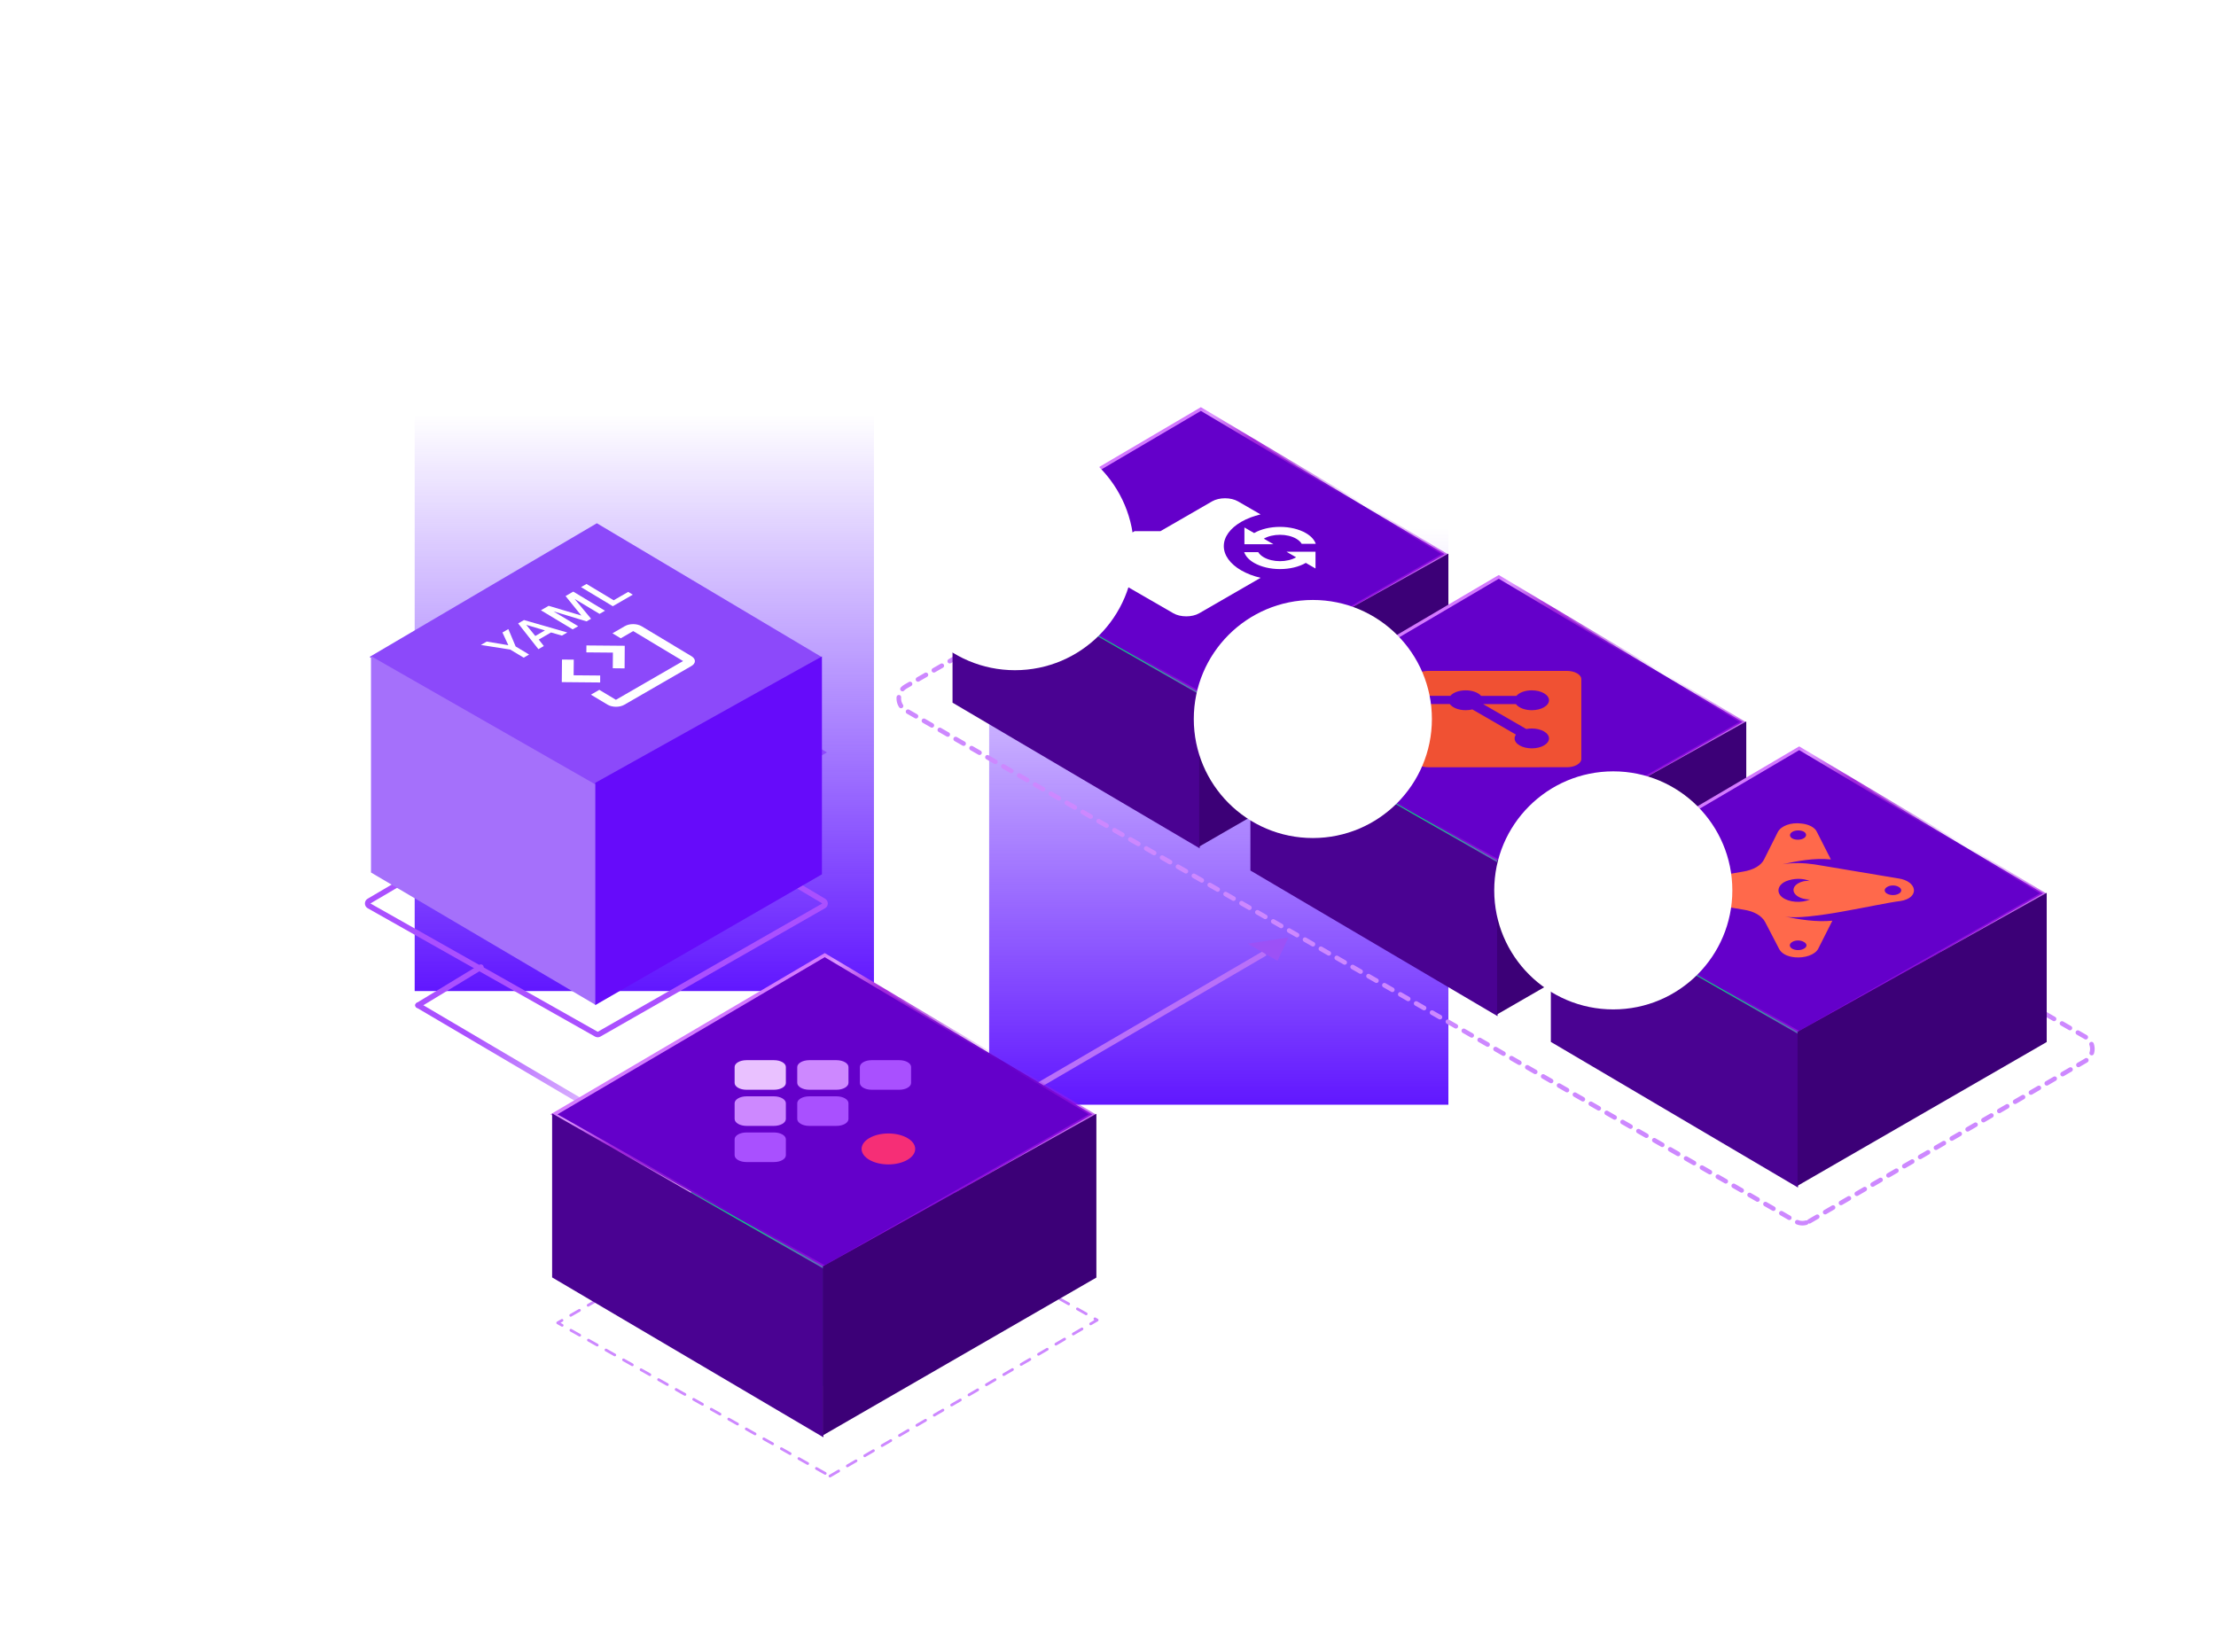<svg width="806" height="601" viewBox="0 0 806 601" fill="none" xmlns="http://www.w3.org/2000/svg">
<g filter="url(#filter0_f_6530_37219)">
<rect width="167.04" height="209.88" transform="matrix(-1 0 0 1 526.807 191.99)" fill="url(#paint0_linear_6530_37219)"/>
</g>
<path d="M658.082 444.287L758.551 385.886C761.875 383.953 761.865 379.148 758.532 377.23L435.749 191.462C434.205 190.574 432.306 190.574 430.763 191.461L329.413 249.725C326.068 251.647 326.069 256.473 329.414 258.395L653.079 444.3C654.629 445.19 656.536 445.185 658.082 444.287Z" stroke="#CD88FF" stroke-width="1.667" stroke-linecap="round" stroke-linejoin="round" stroke-dasharray="3.33 3.33"/>
<g filter="url(#filter1_d_6530_37219)">
<path d="M390.849 273.426C378.83 266.488 372.077 257.077 372.077 247.264C372.077 237.451 378.83 228.04 390.849 221.101L436.168 194.939L481.487 221.101C493.506 228.04 500.258 237.451 500.258 247.264C500.258 257.077 493.506 266.488 481.487 273.426C469.467 280.365 453.166 284.263 436.168 284.263C419.17 284.263 402.868 280.365 390.849 273.426V273.426Z" fill="#0ACF83"/>
</g>
<path d="M436.785 252.259L347.043 201.585L436.784 148.799L525.464 201.585L436.785 252.259Z" fill="#6400CA" stroke="url(#paint1_linear_6530_37219)" stroke-width="1.166"/>
<path d="M436.345 252.679L436.345 308.604L346.453 255.615L346.453 201.267L436.345 252.679Z" fill="#4A0292"/>
<path d="M436.169 251.95L436.169 307.97L526.806 255.665L526.806 201.376L436.169 251.95Z" fill="#3C0077"/>
<g clip-path="url(#clip0_6530_37219)">
<path d="M412.664 193.234L422.066 193.234L440.869 182.378C442.116 181.658 443.807 181.254 445.57 181.254C447.333 181.254 449.024 181.658 450.271 182.378L458.497 187.127C455.935 187.738 453.538 188.634 451.446 189.841C447.394 192.181 445.118 195.354 445.118 198.662C445.118 201.97 447.394 205.143 451.446 207.482C453.538 208.69 455.935 209.586 458.497 210.196L436.168 223.088C433.559 224.594 429.352 224.581 426.767 223.088L398.562 206.804C395.953 205.298 395.953 202.882 398.562 201.376L412.664 193.234ZM452.621 191.877L456.147 193.912C458.64 192.473 462.022 191.664 465.548 191.664C469.075 191.664 472.456 192.473 474.95 193.912C476.877 195.025 478.076 196.396 478.57 197.821L473.446 197.821C473.046 197.129 472.365 196.491 471.424 195.948C469.866 195.048 467.752 194.543 465.548 194.543C463.344 194.543 461.231 195.048 459.672 195.948L463.198 197.983L452.621 197.983L452.621 191.877ZM478.476 206.804L474.95 204.768C472.456 206.208 469.075 207.017 465.548 207.017C462.022 207.017 458.64 206.208 456.147 204.768C454.219 203.656 453.021 202.285 452.527 200.86L457.651 200.86C458.051 201.552 458.732 202.19 459.672 202.733C461.231 203.633 463.344 204.138 465.548 204.138C467.752 204.138 469.866 203.633 471.424 202.733L467.899 200.697L478.476 200.697L478.476 206.804Z" fill="white"/>
</g>
<g style="mix-blend-mode:overlay" filter="url(#filter2_f_6530_37219)">
<circle cx="369.162" cy="200.499" r="43.302" fill="white" style="mix-blend-mode:lighten"/>
</g>
<g filter="url(#filter3_d_6530_37219)">
<path d="M499.192 334.479C487.173 327.541 480.42 318.13 480.42 308.317C480.42 298.504 487.173 289.093 499.192 282.154L544.511 255.992L589.829 282.154C601.849 289.093 608.601 298.504 608.601 308.317C608.601 318.13 601.849 327.541 589.829 334.479C577.81 341.418 561.508 345.316 544.511 345.316C527.513 345.316 511.211 341.418 499.192 334.479V334.479Z" fill="#0ACF83"/>
</g>
<path d="M545.127 313.312L455.386 262.638L545.127 209.852L633.807 262.638L545.127 313.312Z" fill="#6400CA" stroke="url(#paint2_linear_6530_37219)" stroke-width="1.166"/>
<path d="M544.687 313.732L544.687 369.657L454.796 316.668L454.796 262.32L544.687 313.732Z" fill="#4A0292"/>
<path d="M544.512 313.003L544.512 369.023L635.149 316.718L635.149 262.429L544.512 313.003Z" fill="#3C0077"/>
<path d="M569.898 244.053L519.477 244.054C516.574 244.054 514.219 245.413 514.218 247.091L514.22 253.136L527.5 253.136C528.522 251.943 530.642 251.124 533.102 251.124C535.577 251.125 537.709 251.955 538.723 253.158L551.524 253.157C552.539 251.955 554.671 251.123 557.146 251.124C560.602 251.124 563.402 252.741 563.404 254.737C563.403 256.734 560.603 258.35 557.144 258.351C554.544 258.35 552.312 257.433 551.37 256.128L539.431 256.128L555.139 265.198C555.768 265.075 556.444 265.006 557.145 265.006C560.601 265.006 563.402 266.622 563.404 268.619C563.403 270.614 560.601 272.232 557.147 272.231C553.688 272.23 550.888 270.613 550.888 268.618C550.889 268.125 551.06 267.653 551.372 267.224L535.517 258.07C534.773 258.25 533.96 258.35 533.102 258.349C530.485 258.35 528.248 257.422 527.312 256.106L514.218 256.106L514.216 276.066C514.218 277.744 516.572 279.103 519.477 279.103L569.899 279.102C572.803 279.103 575.157 277.744 575.158 276.066L575.158 247.091C575.158 245.414 572.803 244.053 569.898 244.053Z" fill="#F05133"/>
<g style="mix-blend-mode:overlay" filter="url(#filter4_f_6530_37219)">
<circle cx="477.504" cy="261.552" r="43.302" fill="white" style="mix-blend-mode:lighten"/>
</g>
<g filter="url(#filter5_d_6530_37219)">
<path d="M608.468 396.824C596.449 389.886 589.697 380.475 589.697 370.662C589.697 360.849 596.449 351.438 608.468 344.499L653.787 318.337L699.106 344.499C711.125 351.438 717.877 360.849 717.877 370.662C717.877 380.475 711.125 389.886 699.106 396.824C687.086 403.763 670.785 407.661 653.787 407.661C636.789 407.661 620.487 403.763 608.468 396.824V396.824Z" fill="#0ACF83"/>
</g>
<path d="M654.403 375.657L564.661 324.982L654.403 272.197L743.082 324.982L654.403 375.657Z" fill="#6400CA" stroke="url(#paint3_linear_6530_37219)" stroke-width="1.166"/>
<path d="M653.964 376.077L653.964 432.002L564.072 379.013L564.072 324.665L653.964 376.077Z" fill="#4A0292"/>
<path d="M653.787 375.348L653.787 431.368L744.425 379.062L744.425 324.774L653.787 375.348Z" fill="#3C0077"/>
<g clip-path="url(#clip1_6530_37219)">
<path d="M652.348 299.54C651.485 299.633 650.661 299.822 649.922 300.096C649.163 300.377 648.496 300.733 647.954 301.148C647.385 301.583 646.948 302.071 646.663 302.591L645.423 305.069L644.175 307.549L642.925 310.031L641.691 312.519C641.442 313.069 641.071 313.598 640.588 314.093C640.128 314.576 639.556 315.021 638.886 315.414C638.22 315.808 637.465 316.148 636.641 316.425C635.791 316.711 634.879 316.93 633.929 317.079L629.779 317.787L625.63 318.495L621.485 319.206L617.333 319.915C615.7 320.123 614.251 320.663 613.251 321.437C612.339 322.158 611.836 323.024 611.811 323.916C611.769 324.806 612.209 325.682 613.069 326.421C614.014 327.216 615.426 327.786 617.044 328.025L619.712 328.478L625.579 329.467L631.445 330.456L634.117 330.908C635.062 331.048 635.971 331.259 636.823 331.533C637.651 331.805 638.412 332.139 639.086 332.527C639.76 332.918 640.341 333.358 640.813 333.837C641.331 334.329 641.734 334.859 642.01 335.412L643.287 337.854L644.554 340.292L645.819 342.728L647.085 345.166C647.287 345.569 647.575 345.956 647.943 346.318C648.291 346.66 648.722 346.971 649.221 347.243C649.716 347.508 650.279 347.727 650.889 347.893C651.522 348.071 652.2 348.19 652.897 348.247C653.765 348.326 654.651 348.312 655.51 348.207C656.371 348.107 657.194 347.921 657.943 347.656C658.714 347.386 659.397 347.039 659.96 346.632C660.545 346.207 660.992 345.723 661.278 345.205L662.578 342.633L663.876 340.064L665.173 337.493L666.47 334.922C664.985 335.062 663.477 335.116 661.973 335.08C660.463 335.043 658.961 334.94 657.478 334.775C655.986 334.61 654.508 334.395 653.054 334.147C651.758 333.926 650.483 333.681 649.23 333.429C651.306 333.793 654.299 333.725 657.764 333.39C661.916 332.947 666.017 332.354 670.041 331.616C674.313 330.863 678.576 330.02 682.287 329.309C685.998 328.598 689.168 328.009 691.23 327.765C692.827 327.529 694.207 326.949 695.088 326.145C695.88 325.385 696.242 324.5 696.122 323.616C696.024 322.705 695.47 321.831 694.528 321.098C693.53 320.325 692.097 319.777 690.475 319.546L685.701 318.752L675.211 316.994L664.721 315.236L660 314.451C659.033 314.309 658.055 314.196 657.069 314.112C656.095 314.033 655.115 313.988 654.132 313.979C653.154 313.969 652.176 313.998 651.206 314.065C650.218 314.133 649.241 314.244 648.282 314.397C649.665 314.098 651.081 313.8 652.513 313.532C653.948 313.259 655.408 313.029 656.885 312.843C658.358 312.657 659.856 312.538 661.362 312.49C662.887 312.444 664.417 312.493 665.923 312.638L664.653 310.139L663.385 307.64L662.115 305.135L660.845 302.636C660.679 302.246 660.415 301.872 660.06 301.526C659.709 301.183 659.276 300.87 658.774 300.596C658.263 300.323 657.685 300.094 657.058 299.918C656.417 299.737 655.731 299.617 655.025 299.56C654.143 299.452 653.234 299.445 652.348 299.54ZM656.083 342.656C656.695 342.964 657.049 343.408 657.055 343.877C657.062 344.345 656.721 344.792 656.118 345.106C654.957 345.787 653.059 345.796 651.879 345.126C650.699 344.455 650.684 343.359 651.845 342.678C652.376 342.325 653.144 342.12 653.955 342.116C654.766 342.111 655.541 342.308 656.083 342.656ZM617.325 325.121C616.713 324.813 616.359 324.369 616.353 323.901C616.346 323.433 616.687 322.985 617.29 322.672C617.822 322.319 618.591 322.115 619.402 322.111C620.213 322.107 620.989 322.303 621.532 322.651C622.144 322.959 622.497 323.403 622.504 323.871C622.511 324.34 622.17 324.787 621.567 325.1C621.034 325.454 620.265 325.658 619.453 325.662C618.642 325.666 617.868 325.469 617.325 325.121ZM690.611 322.647C691.479 323.137 691.748 323.882 691.294 324.533C690.84 325.183 689.752 325.611 688.537 325.617C687.323 325.623 686.221 325.207 685.747 324.561C685.273 323.915 685.52 323.169 686.372 322.669C686.903 322.315 687.671 322.111 688.482 322.106C689.293 322.102 690.069 322.299 690.611 322.647ZM658.243 320.526C656.595 320.296 655.163 320.66 653.939 321.383C652.306 322.391 651.867 323.863 652.823 325.128C653.779 326.394 655.947 327.21 658.338 327.204C656.826 327.88 654.909 328.177 653.014 328.031C651.12 327.884 649.405 327.306 648.255 326.424C645.97 324.646 646.552 321.903 649.609 320.573C652.261 319.485 655.753 319.348 658.243 320.526ZM656.084 302.537C657.198 303.214 657.181 304.279 656.048 304.945C654.915 305.612 653.072 305.639 651.879 305.008C650.766 304.331 650.781 303.267 651.914 302.601C653.047 301.934 654.892 301.906 656.084 302.537Z" fill="#FF694B"/>
</g>
<g style="mix-blend-mode:overlay" filter="url(#filter6_f_6530_37219)">
<circle cx="586.781" cy="323.897" r="43.302" fill="white" style="mix-blend-mode:lighten"/>
</g>
<path d="M260.086 429.358L152.039 365.692" stroke="url(#paint4_linear_6530_37219)" stroke-width="2" stroke-linecap="round" stroke-linejoin="round"/>
<g filter="url(#filter7_f_6530_37219)">
<rect width="167.04" height="209.88" transform="matrix(-1 0 0 1 317.869 150.643)" fill="url(#paint5_linear_6530_37219)"/>
</g>
<path d="M460.13 346.703L336.331 418.976" stroke="#B970F9" stroke-width="2" stroke-linejoin="round"/>
<path d="M468.606 341.015L464.653 349.532L453.854 343.297L468.606 341.015Z" fill="#9C51F6"/>
<path d="M216.908 376.208C217.215 376.381 217.59 376.381 217.896 376.206L299.591 329.523C299.899 329.346 300.091 329.019 300.094 328.663C300.098 328.308 299.912 327.977 299.606 327.795L217.911 279.168C217.598 278.981 217.207 278.98 216.893 279.165L134.22 327.793C133.911 327.974 133.723 328.306 133.727 328.663C133.73 329.021 133.923 329.35 134.235 329.525L216.908 376.208Z" stroke="#AA50FF" stroke-width="2" stroke-linejoin="round"/>
<path d="M219.086 320.395L136.413 273.712L219.086 225.084L300.781 273.712L219.086 320.395Z" fill="#8C49FA"/>
<path d="M217.087 285.653L134.414 238.97L217.087 190.342L298.782 238.97L217.087 285.653Z" fill="#8C49FA"/>
<path d="M190.477 239.238L185.585 236.299L174.897 234.615L177.029 233.384L184.884 234.707L182.747 230.083L184.895 228.843L187.555 235.17L192.439 238.105L190.477 239.238ZM195.825 236.15L188.458 226.785L190.59 225.554L206.34 230.079L204.369 231.217L200.426 230.075L195.952 232.658L197.804 235.008L195.825 236.15ZM194.694 231.35L198.207 229.322L191.411 227.303L194.694 231.35ZM208.298 228.949L196.74 222.004L199.55 220.381L211.443 223.921L205.704 216.829L208.498 215.215L220.056 222.16L218.062 223.312L208.997 217.865L214.985 225.088L213.345 226.035L201.285 222.384L210.293 227.797L208.298 228.949ZM222.888 220.525L211.338 213.576L213.325 212.429L223.204 218.365L228.477 215.32L230.156 216.329L222.888 220.525Z" fill="white"/>
<g clip-path="url(#clip2_6530_37219)">
<path d="M204.405 239.924L208.688 239.961L208.639 245.651L218.298 245.735L218.291 248.267L204.334 248.137L204.405 239.924ZM213.29 234.794L227.232 234.916L227.176 243.138L222.878 243.091L222.927 237.402L213.268 237.317L213.29 234.794ZM233.37 227.812L251.502 238.707C253.179 239.714 253.165 241.307 251.47 242.285L227.045 256.387C225.366 257.357 222.647 257.342 220.97 256.334L214.926 252.703L217.979 250.94L224.023 254.571L248.448 240.469L230.317 229.575L225.783 232.193L222.761 230.377L227.295 227.759C228.989 226.781 231.693 226.804 233.37 227.812Z" fill="white"/>
</g>
<path fill-rule="evenodd" clip-rule="evenodd" d="M216.685 331.166V285.425L134.939 238.672V284.414V288.096V317.395L216.685 365.582V336.283V331.166Z" fill="#A570FB"/>
<path fill-rule="evenodd" clip-rule="evenodd" d="M216.525 330.505V284.761L298.95 238.77V284.761L298.949 284.762V318.058L216.524 365.623V330.505L216.525 330.505Z" fill="#660BFA"/>
<path d="M174.912 351.815L152.04 365.692" stroke="#AA50FF" stroke-width="2" stroke-linecap="round" stroke-linejoin="round"/>
<path d="M301.875 536.95L399.054 480.207L301.063 424.643L202.845 481.207L301.875 536.95Z" stroke="#CD88FF" stroke-linecap="round" stroke-linejoin="round" stroke-dasharray="3.66 3.66"/>
<g filter="url(#filter8_d_6530_37219)">
<path d="M249.547 484.238C236.354 476.622 228.943 466.293 228.943 455.522C228.943 444.751 236.354 434.422 249.547 426.806L299.288 398.09L349.03 426.806C362.223 434.422 369.634 444.751 369.634 455.522C369.634 466.293 362.223 476.622 349.03 484.238C335.838 491.854 317.945 496.133 299.288 496.133C280.632 496.133 262.739 491.854 249.547 484.238V484.238Z" fill="#0ACF83"/>
</g>
<path d="M299.965 461.004L201.464 405.384L299.965 347.447L397.299 405.384L299.965 461.004Z" fill="#6400CA" stroke="url(#paint6_linear_6530_37219)" stroke-width="1.28"/>
<path d="M299.482 461.465L299.482 522.849L200.817 464.689L200.817 405.036L299.482 461.465Z" fill="#4A0292"/>
<path d="M299.289 460.665L299.289 522.153L398.773 464.743L398.773 405.155L299.289 460.665Z" fill="#3C0077"/>
<path d="M289.972 401.333C289.972 399.942 291.926 398.814 294.336 398.814L304.242 398.814C306.652 398.814 308.606 399.942 308.606 401.333V407.053C308.606 408.444 306.652 409.572 304.242 409.572L294.336 409.572C291.926 409.572 289.972 408.444 289.972 407.053L289.972 401.333Z" fill="#A950FF"/>
<path d="M312.747 388.139C312.747 386.772 314.666 385.664 317.033 385.664L327.095 385.664C329.462 385.664 331.381 386.772 331.381 388.139V393.948C331.381 395.315 329.462 396.423 327.095 396.423L317.033 396.423C314.666 396.423 312.747 395.315 312.747 393.948L312.747 388.139Z" fill="#A950FF"/>
<path d="M267.197 388.139C267.197 386.772 269.115 385.665 271.482 385.665L281.545 385.665C283.912 385.665 285.831 386.772 285.831 388.139V393.949C285.831 395.315 283.912 396.423 281.545 396.423L271.482 396.423C269.115 396.423 267.197 395.315 267.197 393.949L267.197 388.139Z" fill="#E9C1FF"/>
<path d="M281.468 398.813C283.878 398.813 285.832 399.941 285.832 401.333V407.052C285.832 408.444 283.878 409.572 281.468 409.572L271.562 409.572C269.151 409.572 267.198 408.444 267.198 407.052V401.333C267.198 399.941 269.151 398.813 271.562 398.813L281.468 398.813Z" fill="#CD88FF"/>
<path d="M281.545 411.963C283.912 411.963 285.831 413.07 285.831 414.437V420.247C285.831 421.613 283.912 422.721 281.545 422.721L271.482 422.721C269.115 422.721 267.197 421.613 267.197 420.247L267.197 414.437C267.197 413.07 269.115 411.963 271.482 411.963L281.545 411.963Z" fill="#A950FF"/>
<path d="M304.243 385.664C306.653 385.664 308.607 386.792 308.607 388.184L308.607 393.904C308.607 395.295 306.653 396.423 304.243 396.423L294.336 396.423C291.926 396.423 289.972 395.295 289.972 393.904L289.972 388.184C289.972 386.792 291.926 385.664 294.336 385.664L304.243 385.664Z" fill="#CD88FF"/>
<path d="M323.126 412.326C328.51 412.326 332.875 414.846 332.875 417.955C332.875 421.064 328.51 423.584 323.126 423.584C317.742 423.584 313.377 421.064 313.377 417.955C313.377 414.846 317.742 412.326 323.126 412.326Z" fill="#F62E76"/>
<defs>
<filter id="filter0_f_6530_37219" x="209.767" y="41.99" width="467.04" height="509.88" filterUnits="userSpaceOnUse" color-interpolation-filters="sRGB">
<feFlood flood-opacity="0" result="BackgroundImageFix"/>
<feBlend mode="normal" in="SourceGraphic" in2="BackgroundImageFix" result="shape"/>
<feGaussianBlur stdDeviation="75" result="effect1_foregroundBlur_6530_37219"/>
</filter>
<filter id="filter1_d_6530_37219" x="284.24" y="114.407" width="303.855" height="264.999" filterUnits="userSpaceOnUse" color-interpolation-filters="sRGB">
<feFlood flood-opacity="0" result="BackgroundImageFix"/>
<feColorMatrix in="SourceAlpha" type="matrix" values="0 0 0 0 0 0 0 0 0 0 0 0 0 0 0 0 0 0 127 0" result="hardAlpha"/>
<feOffset dy="7.306"/>
<feGaussianBlur stdDeviation="43.919"/>
<feComposite in2="hardAlpha" operator="out"/>
<feColorMatrix type="matrix" values="0 0 0 0 0.396 0 0 0 0 0 0 0 0 0 0.9 0 0 0 1 0"/>
<feBlend mode="normal" in2="BackgroundImageFix" result="effect1_dropShadow_6530_37219"/>
<feBlend mode="normal" in="SourceGraphic" in2="effect1_dropShadow_6530_37219" result="shape"/>
</filter>
<filter id="filter2_f_6530_37219" x="240.218" y="71.555" width="257.887" height="257.887" filterUnits="userSpaceOnUse" color-interpolation-filters="sRGB">
<feFlood flood-opacity="0" result="BackgroundImageFix"/>
<feBlend mode="normal" in="SourceGraphic" in2="BackgroundImageFix" result="shape"/>
<feGaussianBlur stdDeviation="42.821" result="effect1_foregroundBlur_6530_37219"/>
</filter>
<filter id="filter3_d_6530_37219" x="392.583" y="175.46" width="303.855" height="264.999" filterUnits="userSpaceOnUse" color-interpolation-filters="sRGB">
<feFlood flood-opacity="0" result="BackgroundImageFix"/>
<feColorMatrix in="SourceAlpha" type="matrix" values="0 0 0 0 0 0 0 0 0 0 0 0 0 0 0 0 0 0 127 0" result="hardAlpha"/>
<feOffset dy="7.306"/>
<feGaussianBlur stdDeviation="43.919"/>
<feComposite in2="hardAlpha" operator="out"/>
<feColorMatrix type="matrix" values="0 0 0 0 0.396 0 0 0 0 0 0 0 0 0 0.9 0 0 0 1 0"/>
<feBlend mode="normal" in2="BackgroundImageFix" result="effect1_dropShadow_6530_37219"/>
<feBlend mode="normal" in="SourceGraphic" in2="effect1_dropShadow_6530_37219" result="shape"/>
</filter>
<filter id="filter4_f_6530_37219" x="348.561" y="132.608" width="257.887" height="257.887" filterUnits="userSpaceOnUse" color-interpolation-filters="sRGB">
<feFlood flood-opacity="0" result="BackgroundImageFix"/>
<feBlend mode="normal" in="SourceGraphic" in2="BackgroundImageFix" result="shape"/>
<feGaussianBlur stdDeviation="42.821" result="effect1_foregroundBlur_6530_37219"/>
</filter>
<filter id="filter5_d_6530_37219" x="501.859" y="237.805" width="303.855" height="264.999" filterUnits="userSpaceOnUse" color-interpolation-filters="sRGB">
<feFlood flood-opacity="0" result="BackgroundImageFix"/>
<feColorMatrix in="SourceAlpha" type="matrix" values="0 0 0 0 0 0 0 0 0 0 0 0 0 0 0 0 0 0 127 0" result="hardAlpha"/>
<feOffset dy="7.306"/>
<feGaussianBlur stdDeviation="43.919"/>
<feComposite in2="hardAlpha" operator="out"/>
<feColorMatrix type="matrix" values="0 0 0 0 0.396 0 0 0 0 0 0 0 0 0 0.9 0 0 0 1 0"/>
<feBlend mode="normal" in2="BackgroundImageFix" result="effect1_dropShadow_6530_37219"/>
<feBlend mode="normal" in="SourceGraphic" in2="effect1_dropShadow_6530_37219" result="shape"/>
</filter>
<filter id="filter6_f_6530_37219" x="457.837" y="194.953" width="257.887" height="257.887" filterUnits="userSpaceOnUse" color-interpolation-filters="sRGB">
<feFlood flood-opacity="0" result="BackgroundImageFix"/>
<feBlend mode="normal" in="SourceGraphic" in2="BackgroundImageFix" result="shape"/>
<feGaussianBlur stdDeviation="42.821" result="effect1_foregroundBlur_6530_37219"/>
</filter>
<filter id="filter7_f_6530_37219" x="0.829" y="0.643" width="467.04" height="509.88" filterUnits="userSpaceOnUse" color-interpolation-filters="sRGB">
<feFlood flood-opacity="0" result="BackgroundImageFix"/>
<feBlend mode="normal" in="SourceGraphic" in2="BackgroundImageFix" result="shape"/>
<feGaussianBlur stdDeviation="75" result="effect1_foregroundBlur_6530_37219"/>
</filter>
<filter id="filter8_d_6530_37219" x="132.532" y="309.699" width="333.511" height="290.863" filterUnits="userSpaceOnUse" color-interpolation-filters="sRGB">
<feFlood flood-opacity="0" result="BackgroundImageFix"/>
<feColorMatrix in="SourceAlpha" type="matrix" values="0 0 0 0 0 0 0 0 0 0 0 0 0 0 0 0 0 0 127 0" result="hardAlpha"/>
<feOffset dy="8.019"/>
<feGaussianBlur stdDeviation="48.205"/>
<feComposite in2="hardAlpha" operator="out"/>
<feColorMatrix type="matrix" values="0 0 0 0 0.396 0 0 0 0 0 0 0 0 0 0.9 0 0 0 1 0"/>
<feBlend mode="normal" in2="BackgroundImageFix" result="effect1_dropShadow_6530_37219"/>
<feBlend mode="normal" in="SourceGraphic" in2="effect1_dropShadow_6530_37219" result="shape"/>
</filter>
<linearGradient id="paint0_linear_6530_37219" x1="83.52" y1="0" x2="83.52" y2="209.88" gradientUnits="userSpaceOnUse">
<stop stop-color="#6218FF" stop-opacity="0"/>
<stop offset="1" stop-color="#6117FF"/>
</linearGradient>
<linearGradient id="paint1_linear_6530_37219" x1="373.107" y1="167.579" x2="448.901" y2="298.072" gradientUnits="userSpaceOnUse">
<stop offset="0.016" stop-color="#B010FB"/>
<stop offset="0.13" stop-color="#DE97FF"/>
<stop offset="0.234" stop-color="#A227DB"/>
<stop offset="0.505" stop-color="#A227DB" stop-opacity="0"/>
<stop offset="0.766" stop-color="#A610EC" stop-opacity="0.84"/>
</linearGradient>
<linearGradient id="paint2_linear_6530_37219" x1="481.45" y1="228.632" x2="557.244" y2="359.125" gradientUnits="userSpaceOnUse">
<stop offset="0.016" stop-color="#B010FB"/>
<stop offset="0.13" stop-color="#DE97FF"/>
<stop offset="0.234" stop-color="#A227DB"/>
<stop offset="0.505" stop-color="#A227DB" stop-opacity="0"/>
<stop offset="0.766" stop-color="#A610EC" stop-opacity="0.84"/>
</linearGradient>
<linearGradient id="paint3_linear_6530_37219" x1="590.725" y1="290.976" x2="666.519" y2="421.47" gradientUnits="userSpaceOnUse">
<stop offset="0.016" stop-color="#B010FB"/>
<stop offset="0.13" stop-color="#DE97FF"/>
<stop offset="0.234" stop-color="#A227DB"/>
<stop offset="0.505" stop-color="#A227DB" stop-opacity="0"/>
<stop offset="0.766" stop-color="#A610EC" stop-opacity="0.84"/>
</linearGradient>
<linearGradient id="paint4_linear_6530_37219" x1="172.866" y1="371.923" x2="244.845" y2="418.467" gradientUnits="userSpaceOnUse">
<stop stop-color="#AA50FF"/>
<stop offset="1" stop-color="white"/>
</linearGradient>
<linearGradient id="paint5_linear_6530_37219" x1="83.52" y1="0" x2="83.52" y2="209.88" gradientUnits="userSpaceOnUse">
<stop stop-color="#6218FF" stop-opacity="0"/>
<stop offset="1" stop-color="#6117FF"/>
</linearGradient>
<linearGradient id="paint6_linear_6530_37219" x1="230.073" y1="368.059" x2="313.264" y2="511.289" gradientUnits="userSpaceOnUse">
<stop offset="0.016" stop-color="#B010FB"/>
<stop offset="0.13" stop-color="#DE97FF"/>
<stop offset="0.234" stop-color="#A227DB"/>
<stop offset="0.505" stop-color="#A227DB" stop-opacity="0"/>
<stop offset="0.766" stop-color="#A610EC" stop-opacity="0.84"/>
</linearGradient>
<clipPath id="clip0_6530_37219">
<rect width="65.136" height="65.136" fill="white" transform="matrix(0.866 -0.5 0.866 0.5 379.759 201.376)"/>
</clipPath>
<clipPath id="clip1_6530_37219">
<rect width="73.514" height="73.514" fill="white" transform="matrix(0.866 -0.5 0.866 0.5 590.3 323.873)"/>
</clipPath>
<clipPath id="clip2_6530_37219">
<rect width="42.306" height="42.306" fill="white" transform="matrix(0.866 -0.5 0.857 0.515 190.718 241.755)"/>
</clipPath>
</defs>
</svg>
